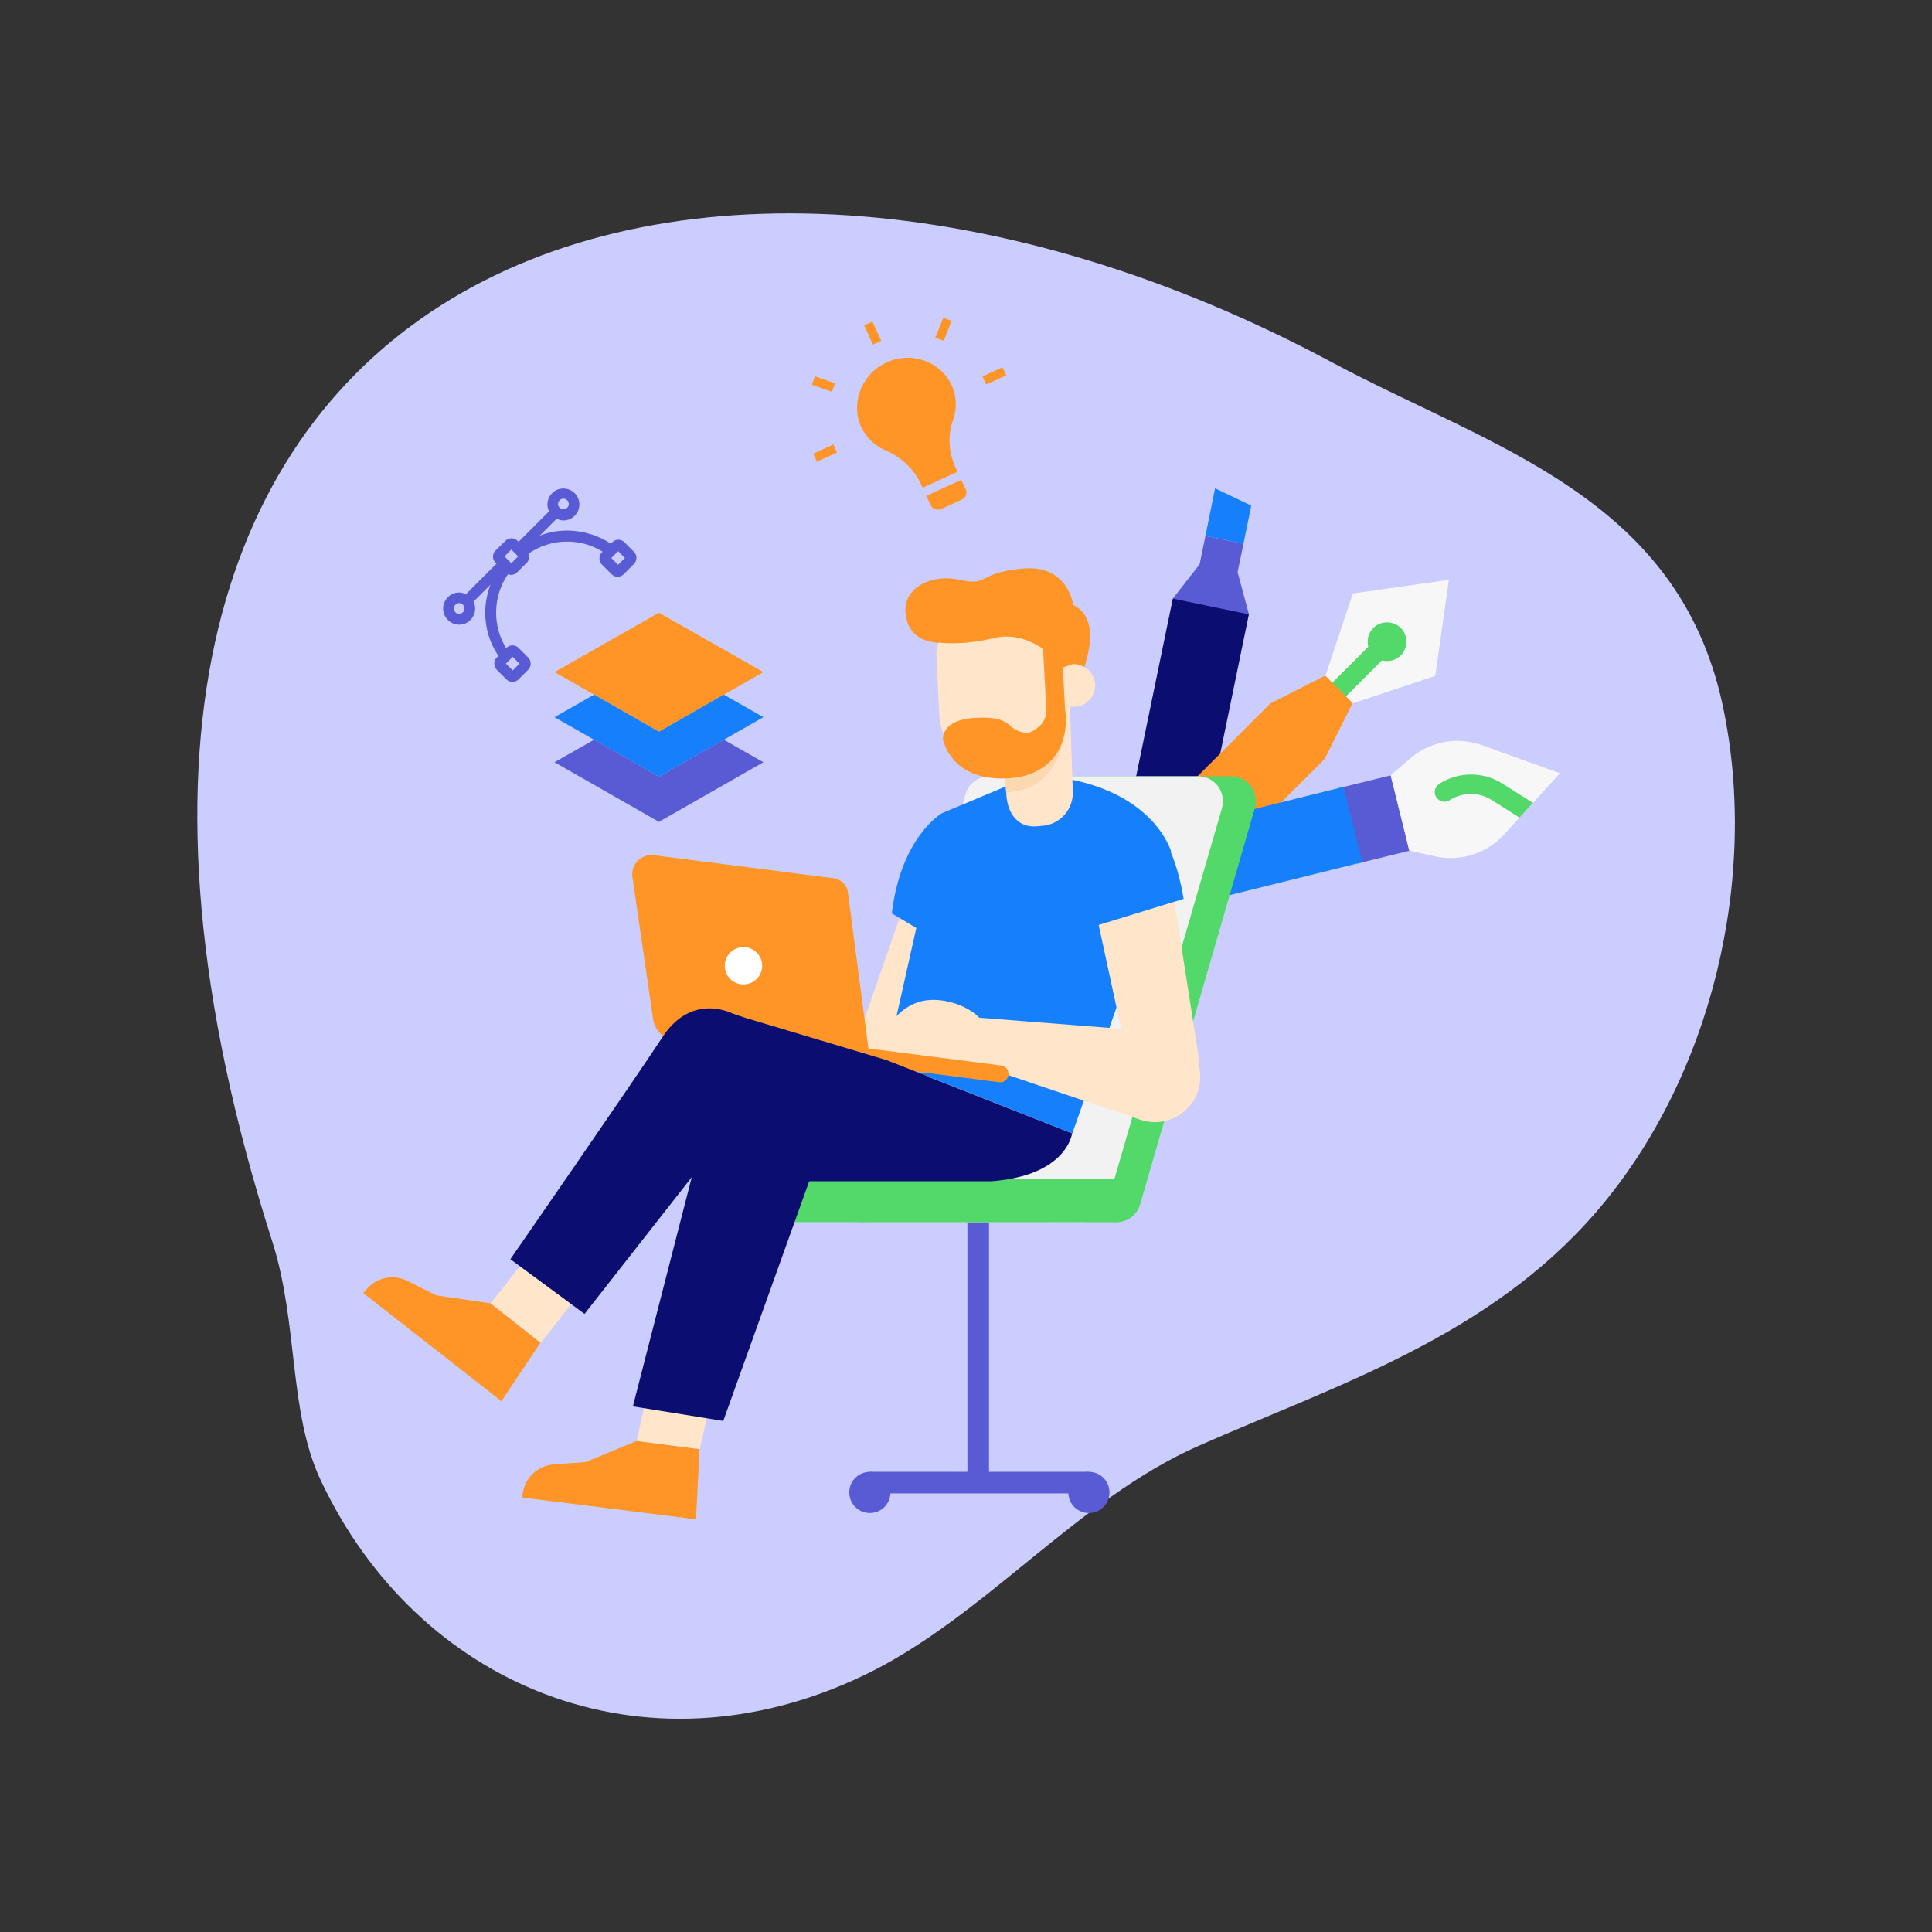 <svg xmlns="http://www.w3.org/2000/svg" enable-background="new 0 0 823 823" viewBox="0 0 823 823"><rect x="0" y="0" width="823" height="823" fill="#333333" stroke="none"/><switch><g fill="#000000" class="color000000 svgShape"><path fill="#cccdff" d="M136.5,630.3c41.1,87.8,137.6,128.2,231.2,83.5c51.2-24.4,90.9-75,142.9-97.9
			c58.4-25.8,123.5-46.3,169.6-99.9c49.1-57.1,69.3-142.5,53.6-215.7c-19.2-89.1-99-109.8-166.5-146C290.4,5.9-16.9,113,116,528.9
			C127.1,563.7,122.9,601.2,136.5,630.3z" class="colorcce9ff svgShape"></path><path fill="#f7f7f7" d="M617.2,247l-40.9,5.8l-11.7,35.1l11.7,11.7l35.1-11.7L617.2,247z M617.2,247" class="colorf7f7f7 svgShape"></path><path fill="#53d86a" d="M567.5,296.7c-1.6-1.6-1.6-4.2,0-5.8l17.5-17.5c1.6-1.6,4.2-1.6,5.8,0c1.6,1.6,1.6,4.2,0,5.8l-17.5,17.5
			C571.7,298.3,569.1,298.3,567.5,296.7L567.5,296.7z M567.5,296.7" class="colord3d3d3 svgShape"></path><path fill="#53d86a" d="M596.7,279.2c-3.2,3.2-8.5,3.2-11.7,0c-3.2-3.2-3.2-8.5,0-11.7c3.2-3.2,8.5-3.2,11.7,0
			C599.9,270.7,599.9,275.9,596.7,279.2L596.7,279.2z M596.7,279.2" class="colord3d3d3 svgShape"></path><path fill="#fe9526" d="M541.2,299.6l0,5.8l17.5,17.5l5.8,0l11.7-23.4l-11.7-11.7L541.2,299.6z M541.2,299.6" class="colorffbe55 svgShape"></path><path fill="#595bd4" d="M499.6,255l3.6,6.6l23.4,5.8l5.4-5.8l-4.8-17.9l2.5-12.1l-16.2-3.3l-2.5,12.1L499.6,255z M499.6,255" class="color0e538c svgShape"></path><path fill="#167ffc" d="M513.5,228.3l16.2,3.3l3.3-16.2l-15.4-7.4L513.5,228.3z M513.5,228.3" class="color2a94f4 svgShape"></path><path fill="#0b0d70" d="M489.1,387.9c-8.9-1.8-14.7-10.6-12.9-19.5L499.6,255l32.4,6.7L508.7,375C506.8,384,498.1,389.7,489.1,387.9
			L489.1,387.9z M489.1,387.9" class="color0b4870 svgShape"></path><path fill="#fe9526" d="M541.2,299.6l23.4,23.4l-58.4,58.4c-6.5,6.5-16.9,6.5-23.4,0c-6.5-6.5-6.5-16.9,0-23.4L541.2,299.6z
			 M541.2,299.6" class="colorffbe55 svgShape"></path><path fill="#595bd4" d="M570,335.8l22.4-5.5l8,32.1l-22.4,5.5L570,335.8z M570,335.8" class="color0e538c svgShape"></path><path fill="#f7f7f7" d="M664.5,329.4l-33.3-12c-5.7-2-11.9-2.4-17.7-0.9c-4.6,1.1-8.9,3.3-12.5,6.4l-8.6,7.3l7.9,32.1l11,2.5
			c4.6,1,9.5,1,14.1-0.2c5.9-1.5,11.2-4.6,15.3-9.1L664.5,329.4z M664.5,329.4" class="colorf7f7f7 svgShape"></path><path fill="#53d86a" d="M653,342l-13.3-8.4c-8.2-5-18.5-4.9-26.6,0.3c-1.9,1.2-2.5,3.8-1.3,5.7c0.2,0.3,0.4,0.5,0.6,0.7
			c1.4,1.4,3.5,1.6,5.1,0.6c5.4-3.5,12.3-3.6,17.8-0.2l12,7.6L653,342z M653,342" class="colord3d3d3 svgShape"></path><path fill="#167ffc" d="M572.3,335.2l8,32.1L496,388.2c-8.9,2.2-17.8-3.2-20-12.1c-2.2-8.9,3.2-17.8,12.1-20L572.3,335.2z
			 M572.3,335.2" class="color2a94f4 svgShape"></path><path fill="#fe9526" d="M325.2,286.3l-44.5,25.4l-44.5-25.4l44.5-25.3L325.2,286.3z M325.2,286.3" class="colorffbe55 svgShape"></path><path fill="#167ffc" d="M280.7,311.7l-27.6-15.8l-16.9,9.6l44.5,25.4l44.5-25.4l-16.9-9.6L280.7,311.7z M280.7,311.7" class="color2a94f4 svgShape"></path><path fill="#595bd4" d="M280.7,330.9l-27.6-15.8l-16.9,9.6l44.5,25.4l44.5-25.4l-16.9-9.6L280.7,330.9z M280.7,330.9" class="color0e538c svgShape"></path><path fill="#53d86a" d="M447.2,520.6H338.8c-5.1,0-9.2-4.1-9.2-9.2l0,0c0-5.1,4.1-9.2,9.2-9.2h108.4c5.1,0,9.2,4.1,9.2,9.2l0,0
				C456.4,516.6,452.3,520.6,447.2,520.6z" class="colord3d3d3 svgShape"></path><rect width="9.2" height="93.3" x="412.6" y="584.9" fill="#595bd4" transform="rotate(-90 417.184 631.577)" class="color0e538c svgShape"></rect><path fill="#595bd4" d="M379.2,634.3c0.8,4.8-2.4,9.3-7.2,10.1c-4.8,0.8-9.3-2.4-10.1-7.2c-0.8-4.8,2.4-9.3,7.2-10.1
					C373.9,626.3,378.4,629.5,379.2,634.3z" class="color0e538c svgShape"></path><rect width="9.2" height="116.1" x="412.1" y="514.6" fill="#595bd4" class="color0e538c svgShape"></rect><path fill="#595bd4" d="M472.5,634.3c0.8,4.8-2.4,9.3-7.2,10.1c-4.8,0.8-9.3-2.4-10.1-7.2c-0.8-4.8,2.4-9.3,7.2-10.1
					C467.2,626.3,471.7,629.5,472.5,634.3z" class="color0e538c svgShape"></path><path fill="#53d86a" d="M475.7,520.6H373.2c-7,0-12-6.8-10-13.7l48.9-168.6c1.3-4.5,5.4-7.6,10-7.6h102.4c7,0,12,6.8,10,13.7
				L485.7,513C484.4,517.5,480.3,520.6,475.7,520.6z" class="colord3d3d3 svgShape"></path><path fill="#f2f2f2" d="M461.6,520.6h-89.2c-7,0-12-6.8-10-13.7l48.9-168.6c1.3-4.5,5.4-7.6,10-7.6h89.2c7,0,12,6.8,10,13.7
				L471.6,513C470.3,517.5,466.2,520.6,461.6,520.6z" class="colorf2f2f2 svgShape"></path><path fill="#53d86a" d="M475.6,520.6H367.2c-5.1,0-9.2-4.1-9.2-9.2l0,0c0-5.1,4.1-9.2,9.2-9.2h108.4c5.1,0,9.2,4.1,9.2,9.2l0,0
				C484.8,516.6,480.7,520.6,475.6,520.6z" class="colord3d3d3 svgShape"></path><polygon fill="#ffe5ca" points="387.9 377.5 365.7 441.4 370.9 454 400.8 448.3 409.3 379.9" class="colorffe3ca svgShape"></polygon><path fill="#167ffc" d="M401.3,346.4c0,0-17.5,9.9-21.4,42.7l23.2,13.8L401.3,346.4z" class="color2a94f4 svgShape"></path><path fill="#167ffc" d="M431.3,333.8l-30,12.6l-23.6,105.2l79.1,31.2l42.1-120c0,0-6.9-25.1-46.4-31.4L431.3,333.8z" class="color2a94f4 svgShape"></path><path fill="#ffe5ca" d="M511.2,457.4c-0.1-1.4-0.9-9.7-1.2-11l-13-83.4c-2.5-11.4-15.4-17.2-25.6-11.5c-7.5,4.2-10.9,13.2-8,21.2
			l15.5,71.6L511.2,457.4z" class="colorffe3ca svgShape"></path><path fill="#ffe5ca" d="M493.5,439.5l-88.2-6.9l-4.4,15.7l84.9,28.7c13.1,4.4,26.4-5.9,25.4-19.6l0,0
			C510.5,447.9,503,440.3,493.5,439.5z" class="colorffe3ca svgShape"></path><path fill="#167ffc" d="M488.1,348.9c0,0,11.3,4.9,16.1,34l-39.7,12.2c0,0-26-29.1,1.8-48.5L488.1,348.9z" class="color2a94f4 svgShape"></path><path fill="#ffe5ca" d="M377.6,449.2c3.2,8.7,19.6,9,28.2,5.8c8.7-3.2,17.6-8.2,14.3-16.9c-3.2-8.7-17.7-13.8-27.1-11.7
			C381.5,429.1,374.3,440.6,377.6,449.2z" class="colorffe3ca svgShape"></path><path fill="#fe9526" d="M425.6,461l-63-8.1l0.9-7.1l63,8.1c2,0.3,3.3,2,3.1,4l0,0C429.3,459.9,427.5,461.3,425.6,461z" class="colorffbe55 svgShape"></path><path fill="#fe9526" d="M370.9,454l-83.4-10.7c-4.8-0.6-8.6-4.4-9.3-9.2l-8.8-60.5c-0.8-5.4,3.8-10,9.1-9.3l76.6,9.8
			c3.2,0.4,5.7,2.9,6.1,6.1L370.9,454z" class="colorffbe55 svgShape"></path><path fill="#ffffff" d="M324.6,412.4c-0.6,4.4-4.5,7.4-8.9,6.9c-4.4-0.6-7.4-4.5-6.9-8.9c0.6-4.4,4.5-7.4,8.9-6.9
			C322.1,404.1,325.2,408.1,324.6,412.4z" class="colorffffff svgShape"></path><path fill="#fe9526" d="M271.2,613.8l-21.7,9l-13.7,1c-6.3,0.5-11.5,5-12.9,11.2l-0.6,2.9l74.2,9.3l1.5-29.9L271.2,613.8z" class="colorffbe55 svgShape"></path><polygon fill="#ffe5ca" points="298.1 617.3 305.4 584.7 278.5 581.1 271.2 613.8" class="colorffe3ca svgShape"></polygon><path fill="#0b0d70" d="M456.7,482.8c0,0-2.1,18-34.4,20.4h-77.6l-36.6,102.1l-38.5-6.2l38.5-149.9l88.2,9.8L456.7,482.8z" class="color0b4870 svgShape"></path><path fill="#fe9526" d="M209,555.2l-23.2-3.4l-12.3-6.2c-5.6-2.8-12.5-1.6-16.8,3l-2,2.2l58.9,46.1l16.6-24.9L209,555.2z" class="colorffbe55 svgShape"></path><polygon fill="#ffe5ca" points="230.4 572 250.6 546.3 229.4 529.3 209 555.2" class="colorffe3ca svgShape"></polygon><path fill="#0b0d70" d="M377.7,451.6l-59.8-17.9c-2.5-0.8-5-1.6-7.4-2.6c-5.2-2-18.2-4.7-28.3,10.7c-13,19.8-64.8,94.6-64.8,94.6
			l31.6,23.3l69-88c5.8-8,15.1-12.7,24.9-12.7l53.4-0.1L377.7,451.6z" class="color0b4870 svgShape"></path><path fill="#fe9526" d="M454.6,301c1.1-2,19.6-35,2.6-43.3c0,0-2.2-17.4-21.7-15.5c-19.5,1.9-14.2,7.6-26.6,4.8
			c-12.4-2.8-24.1,3.6-23.2,13.9c0.9,10.4,8.9,14.8,23.2,12.3c14.3-2.5,25.6-0.6,25.6-0.6l11.9,3.5L454.6,301z" class="colorffbe55 svgShape"></path><g fill="#000000" class="color000000 svgShape"><path fill="#ffe5ca" d="M457,336.7l-1.5-41.9l-29.1,10.3l2.3,33.6c0.5,7.8,4.9,13.9,12.7,13.3l2.4-0.2
					C451.6,351.3,457.5,344.6,457,336.7z" class="colorffe3ca svgShape"></path><path fill="#fcd8b1" d="M453,300.6c0,0,5.5,35-24.4,37l-1.3-16.6L453,300.6z" class="colorfcd2b1 svgShape"></path></g><path fill="#ffe5ca" d="M428.3,329.8l1,0c14.9-0.7,26.4-13.3,25.7-28.2l-1.4-30.4c-0.2-3.9-3.5-6.8-7.3-6.7l-35.5,1.7
			c-6.9,0.3-12.2,6.2-11.9,13.1l1.2,25C400.8,319,413.4,330.5,428.3,329.8z" class="colorffe3ca svgShape"></path><path fill="#ffe5ca" d="M448.3,292.4c0.2,5,4.5,8.9,9.5,8.7c5-0.2,8.9-4.5,8.7-9.5c-0.2-5-4.5-8.9-9.5-8.7
			C451.9,283.1,448,287.3,448.3,292.4z" class="colorffe3ca svgShape"></path><path fill="#fe9526" d="M443.9,268l1.8,34c0.2,3.1-1.1,6.2-3.6,7.9c-1.6,1.1-2.9,2.6-5.7,2.2c-8.1-1.2-4.4-7.2-20.8-6.3
			c-15,0.8-13.9,9.2-13.9,9.2s2.9,15.9,23.5,16.6c20.6,0.8,30.9-12.3,28.5-29.6l-2-35.9L443.9,268z" class="colorffbe55 svgShape"></path><path fill="#fe9526" d="M399.9,273.7c0,0,9.6,1.5,23.5-1.9c13.9-3.4,24.9,7.8,24.9,7.8s3,5.2,3.7,5c0.7-0.1,5-1.8,5-1.8l-0.2-15.7
			l-10.2-7.9l-28.2-1.2l-16.7,3.7L399.9,273.7z" class="colorffbe55 svgShape"></path><g fill="#000000" class="color000000 svgShape"><path fill="#fe9526" d="M407.2 199.5l.7 1.5-14.9 6.8-.7-1.6c-2.9-6.3-8.4-11.5-15-14.3-5.7-2.4-9.7-7-11.5-12.8-2.5-8.8 1.6-20 11.8-24.7 10.7-4.9 23.1-.4 27.8 9.7 2.1 4.6 2.4 9.9.6 14.8C403.6 185.6 404.1 192.8 407.2 199.5zM411.4 208.4c.8 1.7 0 3.7-1.8 4.5l-8.6 3.9c-1.8.8-3.8.1-4.6-1.7l-1.8-3.9 14.9-6.8L411.4 208.4 411.4 208.4z" class="colorffbe55 svgShape"></path><rect width="3.9" height="9" x="369.8" y="137.4" fill="#fe9526" transform="rotate(-24.522 371.765 141.906)" class="colorffbe55 svgShape"></rect><path fill="#fe9526" d="M398.4,143.9l3.6,1.3l3.4-8.5l-3.6-1.3L398.4,143.9z M398.4,143.9" class="colorffbe55 svgShape"></path><rect width="9.4" height="3.8" x="418.9" y="158.2" fill="#fe9526" transform="rotate(-24.522 423.624 160.144)" class="colorffbe55 svgShape"></rect><rect width="9.4" height="3.8" x="346.8" y="191.1" fill="#fe9526" transform="rotate(-24.522 351.555 193.015)" class="colorffbe55 svgShape"></rect><path fill="#fe9526" d="M347.2,160.3l-1.4,3.6l8.6,3l1.3-3.6L347.2,160.3z M347.2,160.3" class="colorffbe55 svgShape"></path></g><path fill="#595bd4" d="M270.1,235.1L266,231c-0.7-0.7-1.6-1.1-2.6-1.1c-1,0-1.9,0.4-2.6,1.1l-0.6,0.6c-5.4-3.6-11.8-5.5-18.4-5.6
			h-0.1c-4.1,0-8.1,0.7-11.8,2.2l7.2-7.2c0.9,0.4,1.9,0.7,2.9,0.7c1.8,0,3.6-0.7,4.8-2c1.3-1.3,2-3,2-4.8c0-1.8-0.7-3.6-2-4.8
			c-1.3-1.3-3-2-4.8-2c-1.8,0-3.6,0.7-4.8,2c-1.3,1.3-2,3-2,4.8c0,1,0.2,2,0.7,2.9l-13,13l-0.4-0.4c-0.7-0.7-1.6-1.1-2.6-1.1
			c-1,0-1.9,0.4-2.6,1.1l-4.2,4.1c-0.7,0.7-1.1,1.6-1.1,2.6c0,1,0.4,1.9,1.1,2.6l0.4,0.4l-13,13c-0.9-0.4-1.9-0.7-2.9-0.7
			c-1.8,0-3.6,0.7-4.8,2c-2.7,2.7-2.7,7,0,9.7c1.3,1.3,3,2,4.8,2c1.8,0,3.6-0.7,4.8-2c2.1-2.1,2.6-5.3,1.3-7.8l7.2-7.2
			c-1.4,3.8-2.2,7.8-2.2,11.9c0,6.6,1.9,12.9,5.6,18.4l-0.7,0.7c-1.4,1.4-1.4,3.8,0,5.2l4.1,4.1c0.7,0.7,1.6,1.1,2.6,1.1
			c1,0,1.9-0.4,2.6-1.1l4.1-4.1c1.4-1.4,1.4-3.8,0-5.2l-4.1-4.1c-0.7-0.7-1.6-1.1-2.6-1.1c-1,0-1.9,0.4-2.6,1.1l-0.1,0.1
			c-5.9-9.6-5.7-22.1,0.8-31.5c0.4,0.2,0.9,0.3,1.3,0.3c1,0,1.9-0.4,2.6-1.1l4.1-4.1c1.1-1.1,1.3-2.6,0.8-3.9
			c9.4-6.5,21.9-6.8,31.5-0.8l-0.3,0.3c-1.4,1.4-1.4,3.8,0,5.2l4.1,4.1c0.7,0.7,1.6,1.1,2.6,1.1c1,0,1.9-0.4,2.6-1.1l4.1-4.1
			C271.5,238.9,271.5,236.6,270.1,235.1L270.1,235.1z M221.3,282.7l-2.9,2.9l-2.9-2.9l2.9-2.9L221.3,282.7z M238.4,213.1
			c0.4-0.4,1-0.7,1.6-0.7c0.6,0,1.2,0.2,1.6,0.7c0.4,0.4,0.7,1,0.7,1.6c0,0.6-0.2,1.2-0.7,1.6c-0.4,0.4-1,0.7-1.6,0.7
			c-0.6,0-1.2-0.2-1.6-0.7c-0.4-0.4-0.7-1-0.7-1.6C237.8,214.1,238,213.6,238.4,213.1L238.4,213.1z M197.2,260.8
			c-0.4,0.4-1,0.7-1.6,0.7s-1.2-0.2-1.6-0.7c-0.9-0.9-0.9-2.3,0-3.2c0.4-0.4,1-0.7,1.6-0.7s1.2,0.2,1.6,0.7
			C198.1,258.5,198.1,260,197.2,260.8L197.2,260.8z M217.8,239.9l-2.9-2.9l2.9-2.9l2.9,2.9L217.8,239.9z M263.3,240.6l-2.9-2.9
			l2.9-2.9l2.9,2.9L263.3,240.6z M263.3,240.6" class="color0e538c svgShape"></path></g></switch></svg>